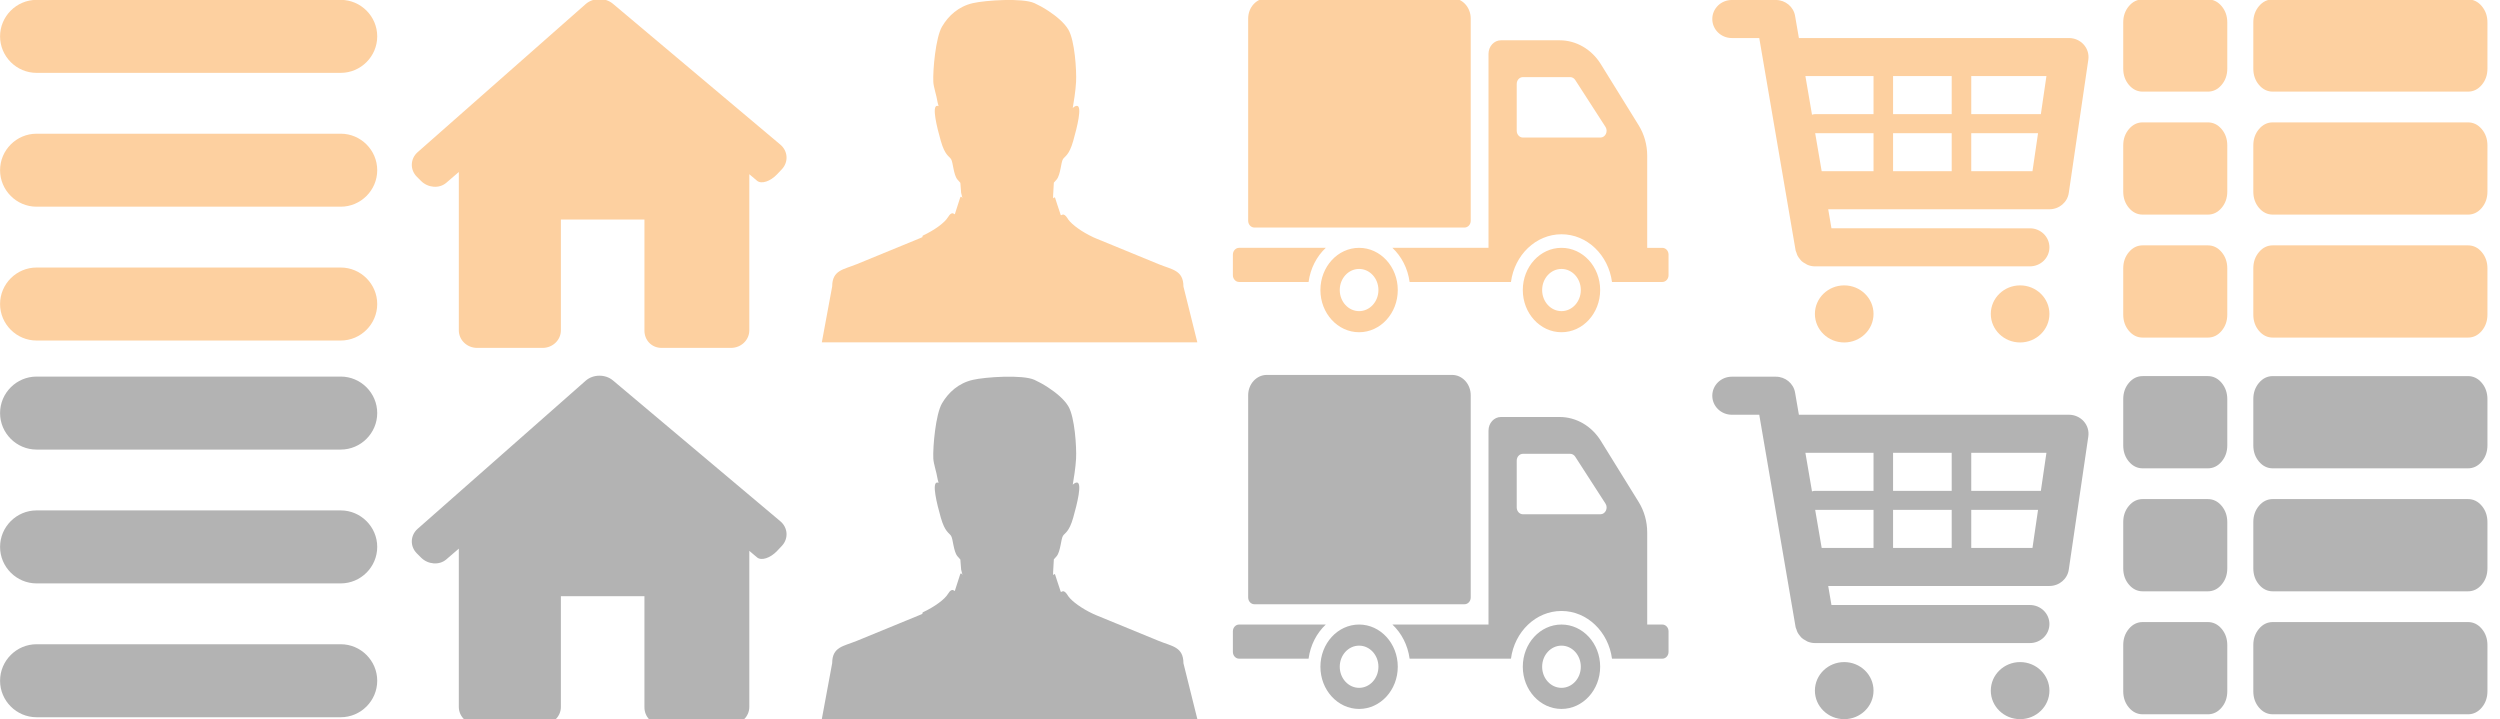 <?xml version="1.0" encoding="UTF-8" standalone="no"?>
<!-- Created with Inkscape (http://www.inkscape.org/) -->

<svg
   width="146"
   height="42"
   viewBox="0 0 38.629 11.113"
   version="1.1"
   id="svg1696"
   inkscape:version="1.2.2 (b0a8486541, 2022-12-01)"
   sodipodi:docname="i0.svg"
   xmlns:inkscape="http://www.inkscape.org/namespaces/inkscape"
   xmlns:sodipodi="http://sodipodi.sourceforge.net/DTD/sodipodi-0.dtd"
   xmlns="http://www.w3.org/2000/svg"
   xmlns:svg="http://www.w3.org/2000/svg"
   xmlns:rdf="http://www.w3.org/1999/02/22-rdf-syntax-ns#"
   xmlns:cc="http://creativecommons.org/ns#"
   xmlns:dc="http://purl.org/dc/elements/1.1/">
  <defs
     id="defs1690" />
  <sodipodi:namedview
     id="base"
     pagecolor="#ffffff"
     bordercolor="#666666"
     borderopacity="1.0"
     inkscape:pageopacity="0.0"
     inkscape:pageshadow="2"
     inkscape:zoom="3.4275855"
     inkscape:cx="83.732412"
     inkscape:cy="6.710263"
     inkscape:document-units="px"
     inkscape:current-layer="layer1"
     showgrid="false"
     inkscape:window-width="1366"
     inkscape:window-height="699"
     inkscape:window-x="0"
     inkscape:window-y="32"
     inkscape:window-maximized="1"
     units="px"
     showguides="true"
     inkscape:guide-bbox="true"
     inkscape:showpageshadow="0"
     inkscape:pagecheckerboard="0"
     inkscape:deskcolor="#d1d1d1" />
  <g
     inkscape:label="Layer 1"
     inkscape:groupmode="layer"
     id="layer1"
     transform="translate(0,-252.82)">
    <g
       id="g1847"
       transform="matrix(0.026,0,0,0.025,8.551,259.472)"
       style="display:inline;fill:#b3b3b3;fill-opacity:1">
      <g
         id="g1791"
         style="fill:#b3b3b3;fill-opacity:1"
         transform="matrix(0.726,0,0,0.726,-84.174,-37.417)">
        <path
           id="path1789"
           d="m 302.93,149.794 c 5.561,-6.116 5.024,-15.49 -1.199,-20.932 L 164.63,8.898 C 158.407,3.456 148.43,3.57 142.338,9.155 L 4.771,135.258 c -6.092,5.585 -6.391,14.947 -0.662,20.902 l 3.449,3.592 c 5.722,5.955 14.971,6.665 20.645,1.581 l 10.281,-9.207 v 134.792 c 0,8.27 6.701,14.965 14.965,14.965 h 53.624 c 8.264,0 14.965,-6.695 14.965,-14.965 v -94.3 h 68.398 v 94.3 c -0.119,8.264 5.794,14.959 14.058,14.959 h 56.828 c 8.264,0 14.965,-6.695 14.965,-14.965 V 154.024 c 0,0 2.84,2.488 6.343,5.567 3.497,3.073 10.842,0.609 16.403,-5.513 z"
           style="fill:#b3b3b3;fill-opacity:1"
           inkscape:connector-curvature="0" />
      </g>
      <g
         id="g1793"
         style="fill:#b3b3b3;fill-opacity:1" />
      <g
         id="g1795"
         style="fill:#b3b3b3;fill-opacity:1" />
      <g
         id="g1797"
         style="fill:#b3b3b3;fill-opacity:1" />
      <g
         id="g1799"
         style="fill:#b3b3b3;fill-opacity:1" />
      <g
         id="g1801"
         style="fill:#b3b3b3;fill-opacity:1" />
      <g
         id="g1803"
         style="fill:#b3b3b3;fill-opacity:1" />
      <g
         id="g1805"
         style="fill:#b3b3b3;fill-opacity:1" />
      <g
         id="g1807"
         style="fill:#b3b3b3;fill-opacity:1" />
      <g
         id="g1809"
         style="fill:#b3b3b3;fill-opacity:1" />
      <g
         id="g1811"
         style="fill:#b3b3b3;fill-opacity:1" />
      <g
         id="g1813"
         style="fill:#b3b3b3;fill-opacity:1" />
      <g
         id="g1815"
         style="fill:#b3b3b3;fill-opacity:1" />
      <g
         id="g1817"
         style="fill:#b3b3b3;fill-opacity:1" />
      <g
         id="g1819"
         style="fill:#b3b3b3;fill-opacity:1" />
      <g
         id="g1821"
         style="fill:#b3b3b3;fill-opacity:1" />
    </g>
    <g
       id="g2077"
       transform="matrix(0.047,0,0,0.047,0,258.357)"
       style="display:inline;fill:#b3b3b3;fill-opacity:1">
      <g
         id="g2019"
         style="fill:#b3b3b3;fill-opacity:1">
        <path
           id="path2013"
           d="M 112,6 H 12 C 5.4,6 0,11.4 0,18 0,24.6 5.4,30 12,30 h 100 c 6.6,0 12,-5.4 12,-12 0,-6.6 -5.4,-12 -12,-12 z"
           inkscape:connector-curvature="0"
           style="fill:#b3b3b3;fill-opacity:1" />
        <path
           id="path2015"
           d="M 112,50 H 12 C 5.4,50 0,55.4 0,62 0,68.6 5.4,74 12,74 h 100 c 6.6,0 12,-5.4 12,-12 0,-6.6 -5.4,-12 -12,-12 z"
           inkscape:connector-curvature="0"
           style="fill:#b3b3b3;fill-opacity:1" />
        <path
           id="path2017"
           d="M 112,94 H 12 c -6.6,0 -12,5.4 -12,12 0,6.6 5.4,12 12,12 h 100 c 6.6,0 12,-5.4 12,-12 0,-6.6 -5.4,-12 -12,-12 z"
           inkscape:connector-curvature="0"
           style="fill:#b3b3b3;fill-opacity:1" />
      </g>
      <g
         id="g2021"
         style="fill:#b3b3b3;fill-opacity:1" />
      <g
         id="g2023"
         style="fill:#b3b3b3;fill-opacity:1" />
      <g
         id="g2025"
         style="fill:#b3b3b3;fill-opacity:1" />
      <g
         id="g2027"
         style="fill:#b3b3b3;fill-opacity:1" />
      <g
         id="g2029"
         style="fill:#b3b3b3;fill-opacity:1" />
      <g
         id="g2031"
         style="fill:#b3b3b3;fill-opacity:1" />
      <g
         id="g2033"
         style="fill:#b3b3b3;fill-opacity:1" />
      <g
         id="g2035"
         style="fill:#b3b3b3;fill-opacity:1" />
      <g
         id="g2037"
         style="fill:#b3b3b3;fill-opacity:1" />
      <g
         id="g2039"
         style="fill:#b3b3b3;fill-opacity:1" />
      <g
         id="g2041"
         style="fill:#b3b3b3;fill-opacity:1" />
      <g
         id="g2043"
         style="fill:#b3b3b3;fill-opacity:1" />
      <g
         id="g2045"
         style="fill:#b3b3b3;fill-opacity:1" />
      <g
         id="g2047"
         style="fill:#b3b3b3;fill-opacity:1" />
      <g
         id="g2049"
         style="fill:#b3b3b3;fill-opacity:1" />
    </g>
    <g
       id="g2272"
       transform="matrix(0.155,0,0,0.159,12.21,258.469)"
       style="display:inline;fill:#b3b3b3;fill-opacity:1">
      <g
         id="g2216"
         style="fill:#b3b3b3;fill-opacity:1">
        <path
           id="path2214"
           d="M 40.585,34.353 H 3.149 l 1.033,-5.435 c 0.007,-1.594 1.126,-1.633 2.462,-2.167 l 6.24,-2.499 c 0.095,-0.037 0.188,-0.077 0.282,-0.119 l 0.006,-0.024 0.018,-0.063 0.018,-0.063 c 1.183,-0.534 2.202,-1.272 2.512,-1.786 0.209,-0.347 0.437,-0.478 0.605,-0.327 0.034,0.002 0.061,0.02 0.08,0.045 0.176,-0.532 0.352,-1.068 0.527,-1.6 0.058,-0.205 0.181,-0.103 0.243,0.053 l -0.137,-0.543 -0.078,-0.977 c -0.122,-0.13 -0.219,-0.238 -0.284,-0.311 -0.41,-0.465 -0.438,-1.693 -0.643,-1.993 -0.205,-0.299 -0.609,-0.365 -1.019,-1.758 -0.409,-1.395 -0.904,-3.387 -0.379,-3.42 0.05,-0.003 0.1,0.008 0.155,0.029 -0.035,-0.195 -0.075,-0.197 -0.119,-0.47 C 14.595,10.407 14.293,9.552 14.264,9.044 14.208,7.915 14.493,4.73 15.133,3.668 c 0.641,-1.063 1.644,-1.961 3.073,-2.281 1.255,-0.282 4.962,-0.522 6.139,0 0.395,0.174 0.878,0.429 1.361,0.737 0.806,0.513 1.618,1.169 2.019,1.833 0.644,1.062 0.83,3.957 0.771,5.088 -0.044,0.857 -0.24,2.018 -0.331,2.532 0.15,-0.135 0.295,-0.216 0.426,-0.21 0.524,0.033 0.025,2.025 -0.382,3.42 -0.409,1.393 -0.814,1.459 -1.018,1.758 -0.205,0.299 -0.234,1.528 -0.641,1.993 -0.063,0.069 -0.156,0.171 -0.27,0.293 l -0.07,1.196 c -0.04,0.661 0.136,0.051 0.199,0.288 0.042,0.128 0.321,0.995 0.487,1.453 0.069,0.185 0.036,0.282 0.207,0.194 l 0.007,-0.006 0.006,-0.002 0.008,-0.003 9.36e-4,-9.36e-4 0.004,-0.002 0.009,-0.005 c 0.141,-0.049 0.31,0.063 0.477,0.314 v 0.002 l 0.014,0.016 0.003,0.006 0.017,0.025 c 0.02,0.031 0.04,0.062 0.059,0.095 l 0.005,0.008 0.015,0.018 c 0.36,0.49 1.338,1.189 2.447,1.692 v 0.004 c 0.105,0.047 0.214,0.094 0.322,0.136 l 6.24,2.499 c 1.336,0.534 2.454,0.573 2.462,2.167 z"
           inkscape:connector-curvature="0"
           style="fill:#b3b3b3;fill-opacity:1;stroke-width:0.936" />
      </g>
      <g
         id="g2218"
         style="fill:#b3b3b3;fill-opacity:1" />
      <g
         id="g2220"
         style="fill:#b3b3b3;fill-opacity:1" />
      <g
         id="g2222"
         style="fill:#b3b3b3;fill-opacity:1" />
      <g
         id="g2224"
         style="fill:#b3b3b3;fill-opacity:1" />
      <g
         id="g2226"
         style="fill:#b3b3b3;fill-opacity:1" />
      <g
         id="g2228"
         style="fill:#b3b3b3;fill-opacity:1" />
      <g
         id="g2230"
         style="fill:#b3b3b3;fill-opacity:1" />
      <g
         id="g2232"
         style="fill:#b3b3b3;fill-opacity:1" />
      <g
         id="g2234"
         style="fill:#b3b3b3;fill-opacity:1" />
      <g
         id="g2236"
         style="fill:#b3b3b3;fill-opacity:1" />
      <g
         id="g2238"
         style="fill:#b3b3b3;fill-opacity:1" />
      <g
         id="g2240"
         style="fill:#b3b3b3;fill-opacity:1" />
      <g
         id="g2242"
         style="fill:#b3b3b3;fill-opacity:1" />
      <g
         id="g2244"
         style="fill:#b3b3b3;fill-opacity:1" />
      <g
         id="g2246"
         style="fill:#b3b3b3;fill-opacity:1" />
    </g>
    <g
       id="g1918"
       transform="matrix(0.302,0,0,0.294,26.458,258.457)"
       style="display:inline;fill:#b3b3b3;fill-opacity:1">
      <g
         id="g1858"
         style="fill:#b3b3b3;fill-opacity:1">
        <g
           id="Layer_1_107_"
           style="fill:#b3b3b3;fill-opacity:1">
          <g
             id="g1855"
             style="fill:#b3b3b3;fill-opacity:1">
            <path
               id="path1849"
               d="M 19.006,2.97 C 18.815,2.751 18.54,2.625 18.25,2.625 H 4.431 L 4.236,1.461 C 4.156,0.979 3.739,0.625 3.25,0.625 H 1 c -0.553,0 -1,0.447 -1,1 0,0.553 0.447,1 1,1 h 1.403 l 1.86,11.164 c 0.008,0.045 0.031,0.082 0.045,0.124 0.016,0.053 0.029,0.103 0.054,0.151 0.032,0.066 0.075,0.122 0.12,0.179 0.031,0.039 0.059,0.078 0.095,0.112 0.058,0.054 0.125,0.092 0.193,0.13 0.038,0.021 0.071,0.049 0.112,0.065 0.116,0.047 0.238,0.075 0.367,0.075 0.001,0 11.001,0 11.001,0 0.553,0 1,-0.447 1,-1 0,-0.553 -0.447,-1 -1,-1 H 6.097 l -0.166,-1 H 17.25 c 0.498,0 0.92,-0.366 0.99,-0.858 l 1,-7 C 19.281,3.479 19.195,3.188 19.006,2.97 Z m -1.909,1.655 -0.285,2 H 13.25 v -2 z m -4.847,0 v 2 h -3 v -2 z m 0,3 v 2 h -3 v -2 z m -4,-3 v 2 h -3 c -0.053,0 -0.101,0.015 -0.148,0.03 L 4.764,4.625 Z m -2.986,3 H 8.25 v 2 H 5.597 Z m 7.986,2 v -2 h 3.418 l -0.285,2 z"
               style="fill:#b3b3b3;fill-opacity:1"
               inkscape:connector-curvature="0" />
            <circle
               id="circle1851"
               r="1.5"
               cy="17.125"
               cx="6.75"
               style="fill:#b3b3b3;fill-opacity:1" />
            <circle
               id="circle1853"
               r="1.5"
               cy="17.125"
               cx="15.75"
               style="fill:#b3b3b3;fill-opacity:1" />
          </g>
        </g>
      </g>
      <g
         id="g1860"
         style="fill:#b3b3b3;fill-opacity:1" />
      <g
         id="g1862"
         style="fill:#b3b3b3;fill-opacity:1" />
      <g
         id="g1864"
         style="fill:#b3b3b3;fill-opacity:1" />
      <g
         id="g1866"
         style="fill:#b3b3b3;fill-opacity:1" />
      <g
         id="g1868"
         style="fill:#b3b3b3;fill-opacity:1" />
      <g
         id="g1870"
         style="fill:#b3b3b3;fill-opacity:1" />
      <g
         id="g1872"
         style="fill:#b3b3b3;fill-opacity:1" />
      <g
         id="g1874"
         style="fill:#b3b3b3;fill-opacity:1" />
      <g
         id="g1876"
         style="fill:#b3b3b3;fill-opacity:1" />
      <g
         id="g1878"
         style="fill:#b3b3b3;fill-opacity:1" />
      <g
         id="g1880"
         style="fill:#b3b3b3;fill-opacity:1" />
      <g
         id="g1882"
         style="fill:#b3b3b3;fill-opacity:1" />
      <g
         id="g1884"
         style="fill:#b3b3b3;fill-opacity:1" />
      <g
         id="g1886"
         style="fill:#b3b3b3;fill-opacity:1" />
      <g
         id="g1888"
         style="fill:#b3b3b3;fill-opacity:1" />
    </g>
    <g
       id="g2332"
       transform="matrix(0.011,0,0,0.012,19.05,257.522)"
       style="display:inline;fill:#b3b3b3;fill-opacity:1">
      <g
         id="g2276"
         style="fill:#b3b3b3;fill-opacity:1">
        <path
           id="path2274"
           d="M 21.474,377.522 V 117.138 c 0,-14.469 11.729,-26.199 26.199,-26.199 h 260.25 c 14.469,0 26.198,11.73 26.198,26.199 v 260.385 c 0,4.823 -3.909,8.733 -8.733,8.733 H 30.207 c -4.824,0 -8.733,-3.91 -8.733,-8.734 z m 210.16,89.202 c 0,30.01 -24.329,54.338 -54.338,54.338 -30.009,0 -54.338,-24.328 -54.338,-54.338 0,-30.011 24.329,-54.338 54.338,-54.338 30.009,0 54.338,24.327 54.338,54.338 z m -27.17,0 c 0,-15.005 -12.164,-27.169 -27.169,-27.169 -15.005,0 -27.17,12.164 -27.17,27.169 0,15.005 12.165,27.17 27.17,27.17 15.005,0 27.169,-12.165 27.169,-27.17 z M 130.495,412.385 H 8.733 C 3.91,412.385 0,416.295 0,421.118 v 26.495 c 0,4.823 3.91,8.733 8.733,8.733 h 97.598 c 2.548,-17.484 11.373,-32.928 24.164,-43.961 z m 385.443,54.339 c 0,30.01 -24.329,54.338 -54.338,54.338 -30.01,0 -54.338,-24.328 -54.338,-54.338 0,-30.011 24.328,-54.338 54.338,-54.338 30.009,-0.001 54.338,24.327 54.338,54.338 z m -27.168,0 c 0,-15.005 -12.165,-27.169 -27.17,-27.169 -15.006,0 -27.169,12.164 -27.169,27.169 0,15.005 12.164,27.17 27.169,27.17 15.005,0 27.17,-12.165 27.17,-27.17 z M 612,421.118 v 26.495 c 0,4.823 -3.91,8.733 -8.733,8.733 h -70.704 c -5.057,-34.683 -34.906,-61.427 -70.961,-61.427 -36.062,0 -65.912,26.745 -70.969,61.427 H 248.261 c -2.549,-17.483 -11.373,-32.928 -24.164,-43.961 H 359.091 V 162.594 c 0,-9.646 7.82,-17.466 17.466,-17.466 h 82.445 c 23.214,0 44.911,11.531 57.9,30.77 l 53.15,78.721 c 7.796,11.547 11.962,25.161 11.962,39.094 v 118.672 h 21.253 c 4.823,0 8.733,3.91 8.733,8.733 z M 523.408,256.635 480.907,196.242 c -1.636,-2.324 -4.3,-3.707 -7.142,-3.707 H 407.47 c -4.822,0 -8.733,3.91 -8.733,8.733 v 60.393 c 0,4.824 3.91,8.733 8.733,8.733 h 108.798 c 7.074,0 11.212,-7.973 7.14,-13.759 z"
           inkscape:connector-curvature="0"
           style="fill:#b3b3b3;fill-opacity:1" />
      </g>
      <g
         id="g2278"
         style="fill:#b3b3b3;fill-opacity:1" />
      <g
         id="g2280"
         style="fill:#b3b3b3;fill-opacity:1" />
      <g
         id="g2282"
         style="fill:#b3b3b3;fill-opacity:1" />
      <g
         id="g2284"
         style="fill:#b3b3b3;fill-opacity:1" />
      <g
         id="g2286"
         style="fill:#b3b3b3;fill-opacity:1" />
      <g
         id="g2288"
         style="fill:#b3b3b3;fill-opacity:1" />
      <g
         id="g2290"
         style="fill:#b3b3b3;fill-opacity:1" />
      <g
         id="g2292"
         style="fill:#b3b3b3;fill-opacity:1" />
      <g
         id="g2294"
         style="fill:#b3b3b3;fill-opacity:1" />
      <g
         id="g2296"
         style="fill:#b3b3b3;fill-opacity:1" />
      <g
         id="g2298"
         style="fill:#b3b3b3;fill-opacity:1" />
      <g
         id="g2300"
         style="fill:#b3b3b3;fill-opacity:1" />
      <g
         id="g2302"
         style="fill:#b3b3b3;fill-opacity:1" />
      <g
         id="g2304"
         style="fill:#b3b3b3;fill-opacity:1" />
      <g
         id="g2306"
         style="fill:#b3b3b3;fill-opacity:1" />
    </g>
    <path
       id="path1920"
       d="m 3.434,295.341 c 0.23,-0.314 0.368,-0.701 0.368,-1.119 0,-1.048 -0.853,-1.901 -1.901,-1.901 C 0.853,292.321 0,293.174 0,294.222 c 0,1.048 0.853,1.901 1.901,1.901 0.419,0 0.805,-0.138 1.119,-0.368 L 4.266,297 l 0.414,-0.414 c 0,-1e-5 -1.245,-1.245 -1.245,-1.245 z m -1.533,0.197 c -0.726,0 -1.316,-0.59 -1.316,-1.316 0,-0.726 0.59,-1.316 1.316,-1.316 0.726,0 1.316,0.59 1.316,1.316 0,0.726 -0.59,1.316 -1.316,1.316 z"
       inkscape:connector-curvature="0"
       style="display:inline;fill:#b3b3b3;fill-opacity:1;stroke:none;stroke-width:0.265;stroke-miterlimit:4;stroke-dasharray:none;stroke-opacity:1" />
    <g
       style="display:inline;fill:#ff2a2a;fill-opacity:1"
       transform="matrix(0.026,0,0,0.025,8.551,253.652)"
       id="g1949">
      <g
         transform="matrix(0.726,0,0,0.726,-84.174,-37.417)"
         style="fill:#ff2a2a;fill-opacity:1"
         id="g1917">
        <path
           inkscape:connector-curvature="0"
           style="fill:#fdd0a0;fill-opacity:1"
           d="m 302.93,149.794 c 5.561,-6.116 5.024,-15.49 -1.199,-20.932 L 164.63,8.898 C 158.407,3.456 148.43,3.57 142.338,9.155 L 4.771,135.258 c -6.092,5.585 -6.391,14.947 -0.662,20.902 l 3.449,3.592 c 5.722,5.955 14.971,6.665 20.645,1.581 l 10.281,-9.207 v 134.792 c 0,8.27 6.701,14.965 14.965,14.965 h 53.624 c 8.264,0 14.965,-6.695 14.965,-14.965 v -94.3 h 68.398 v 94.3 c -0.119,8.264 5.794,14.959 14.058,14.959 h 56.828 c 8.264,0 14.965,-6.695 14.965,-14.965 V 154.024 c 0,0 2.84,2.488 6.343,5.567 3.497,3.073 10.842,0.609 16.403,-5.513 z"
           id="path1915" />
      </g>
      <g
         style="fill:#ff2a2a;fill-opacity:1"
         id="g1919" />
      <g
         style="fill:#ff2a2a;fill-opacity:1"
         id="g1921" />
      <g
         style="fill:#ff2a2a;fill-opacity:1"
         id="g1923" />
      <g
         style="fill:#ff2a2a;fill-opacity:1"
         id="g1925" />
      <g
         style="fill:#ff2a2a;fill-opacity:1"
         id="g1927" />
      <g
         style="fill:#ff2a2a;fill-opacity:1"
         id="g1929" />
      <g
         style="fill:#ff2a2a;fill-opacity:1"
         id="g1931" />
      <g
         style="fill:#ff2a2a;fill-opacity:1"
         id="g1933" />
      <g
         style="fill:#ff2a2a;fill-opacity:1"
         id="g1935" />
      <g
         style="fill:#ff2a2a;fill-opacity:1"
         id="g1937" />
      <g
         style="fill:#ff2a2a;fill-opacity:1"
         id="g1939" />
      <g
         style="fill:#ff2a2a;fill-opacity:1"
         id="g1941" />
      <g
         style="fill:#ff2a2a;fill-opacity:1"
         id="g1943" />
      <g
         style="fill:#ff2a2a;fill-opacity:1"
         id="g1945" />
      <g
         style="fill:#ff2a2a;fill-opacity:1"
         id="g1947" />
    </g>
    <g
       style="display:inline;fill:#dda8d2;fill-opacity:1"
       transform="matrix(0.047,0,0,0.047,0,252.536)"
       id="g1989">
      <g
         style="fill:#dda8d2;fill-opacity:1"
         id="g1957">
        <path
           style="fill:#fdd0a0;fill-opacity:1"
           inkscape:connector-curvature="0"
           d="M 112,6 H 12 C 5.4,6 0,11.4 0,18 0,24.6 5.4,30 12,30 h 100 c 6.6,0 12,-5.4 12,-12 0,-6.6 -5.4,-12 -12,-12 z"
           id="path1951" />
        <path
           style="fill:#fdd0a0;fill-opacity:1"
           inkscape:connector-curvature="0"
           d="M 112,50 H 12 C 5.4,50 0,55.4 0,62 0,68.6 5.4,74 12,74 h 100 c 6.6,0 12,-5.4 12,-12 0,-6.6 -5.4,-12 -12,-12 z"
           id="path1953" />
        <path
           style="fill:#fdd0a0;fill-opacity:1"
           inkscape:connector-curvature="0"
           d="M 112,94 H 12 c -6.6,0 -12,5.4 -12,12 0,6.6 5.4,12 12,12 h 100 c 6.6,0 12,-5.4 12,-12 0,-6.6 -5.4,-12 -12,-12 z"
           id="path1955" />
      </g>
      <g
         style="fill:#dda8d2;fill-opacity:1"
         id="g1959" />
      <g
         style="fill:#dda8d2;fill-opacity:1"
         id="g1961" />
      <g
         style="fill:#dda8d2;fill-opacity:1"
         id="g1963" />
      <g
         style="fill:#dda8d2;fill-opacity:1"
         id="g1965" />
      <g
         style="fill:#dda8d2;fill-opacity:1"
         id="g1967" />
      <g
         style="fill:#dda8d2;fill-opacity:1"
         id="g1969" />
      <g
         style="fill:#dda8d2;fill-opacity:1"
         id="g1971" />
      <g
         style="fill:#dda8d2;fill-opacity:1"
         id="g1973" />
      <g
         style="fill:#dda8d2;fill-opacity:1"
         id="g1975" />
      <g
         style="fill:#dda8d2;fill-opacity:1"
         id="g1977" />
      <g
         style="fill:#dda8d2;fill-opacity:1"
         id="g1979" />
      <g
         style="fill:#dda8d2;fill-opacity:1"
         id="g1981" />
      <g
         style="fill:#dda8d2;fill-opacity:1"
         id="g1983" />
      <g
         style="fill:#dda8d2;fill-opacity:1"
         id="g1985" />
      <g
         style="fill:#dda8d2;fill-opacity:1"
         id="g1987" />
    </g>
    <g
       style="display:inline;fill:#ff2a2a;fill-opacity:1"
       transform="matrix(0.155,0,0,0.159,12.21,252.648)"
       id="g2026">
      <g
         style="fill:#ff2a2a;fill-opacity:1"
         id="g1993">
        <path
           style="fill:#fdd0a0;fill-opacity:1;stroke-width:0.936"
           inkscape:connector-curvature="0"
           d="M 40.585,34.353 H 3.149 l 1.033,-5.435 c 0.007,-1.594 1.126,-1.633 2.462,-2.167 l 6.24,-2.499 c 0.095,-0.037 0.188,-0.077 0.282,-0.119 l 0.006,-0.024 0.018,-0.063 0.018,-0.063 c 1.183,-0.534 2.202,-1.272 2.512,-1.786 0.209,-0.347 0.437,-0.478 0.605,-0.327 0.034,0.002 0.061,0.02 0.08,0.045 0.176,-0.532 0.352,-1.068 0.527,-1.6 0.058,-0.205 0.181,-0.103 0.243,0.053 l -0.137,-0.543 -0.078,-0.977 c -0.122,-0.13 -0.219,-0.238 -0.284,-0.311 -0.41,-0.465 -0.438,-1.693 -0.643,-1.993 -0.205,-0.299 -0.609,-0.365 -1.019,-1.758 -0.409,-1.395 -0.904,-3.387 -0.379,-3.42 0.05,-0.003 0.1,0.008 0.155,0.029 -0.035,-0.195 -0.075,-0.197 -0.119,-0.47 C 14.595,10.407 14.293,9.552 14.264,9.044 14.208,7.915 14.493,4.73 15.133,3.668 c 0.641,-1.063 1.644,-1.961 3.073,-2.281 1.255,-0.282 4.962,-0.522 6.139,0 0.395,0.174 0.878,0.429 1.361,0.737 0.806,0.513 1.618,1.169 2.019,1.833 0.644,1.062 0.83,3.957 0.771,5.088 -0.044,0.857 -0.24,2.018 -0.331,2.532 0.15,-0.135 0.295,-0.216 0.426,-0.21 0.524,0.033 0.025,2.025 -0.382,3.42 -0.409,1.393 -0.814,1.459 -1.018,1.758 -0.205,0.299 -0.234,1.528 -0.641,1.993 -0.063,0.069 -0.156,0.171 -0.27,0.293 l -0.07,1.196 c -0.04,0.661 0.136,0.051 0.199,0.288 0.042,0.128 0.321,0.995 0.487,1.453 0.069,0.185 0.036,0.282 0.207,0.194 l 0.007,-0.006 0.006,-0.002 0.008,-0.003 9.36e-4,-9.36e-4 0.004,-0.002 0.009,-0.005 c 0.141,-0.049 0.31,0.063 0.477,0.314 v 0.002 l 0.014,0.016 0.003,0.006 0.017,0.025 c 0.02,0.031 0.04,0.062 0.059,0.095 l 0.005,0.008 0.015,0.018 c 0.36,0.49 1.338,1.189 2.447,1.692 v 0.004 c 0.105,0.047 0.214,0.094 0.322,0.136 l 6.24,2.499 c 1.336,0.534 2.454,0.573 2.462,2.167 z"
           id="path1991" />
      </g>
      <g
         style="fill:#ff2a2a;fill-opacity:1"
         id="g1995" />
      <g
         style="fill:#ff2a2a;fill-opacity:1"
         id="g1997" />
      <g
         style="fill:#ff2a2a;fill-opacity:1"
         id="g1999" />
      <g
         style="fill:#ff2a2a;fill-opacity:1"
         id="g2001" />
      <g
         style="fill:#ff2a2a;fill-opacity:1"
         id="g2003" />
      <g
         style="fill:#ff2a2a;fill-opacity:1"
         id="g2005" />
      <g
         style="fill:#ff2a2a;fill-opacity:1"
         id="g2007" />
      <g
         style="fill:#ff2a2a;fill-opacity:1"
         id="g2009" />
      <g
         style="fill:#ff2a2a;fill-opacity:1"
         id="g2011" />
      <g
         style="fill:#ff2a2a;fill-opacity:1"
         id="g2013" />
      <g
         style="fill:#ff2a2a;fill-opacity:1"
         id="g2015" />
      <g
         style="fill:#ff2a2a;fill-opacity:1"
         id="g2017" />
      <g
         style="fill:#ff2a2a;fill-opacity:1"
         id="g2020" />
      <g
         style="fill:#ff2a2a;fill-opacity:1"
         id="g2022" />
      <g
         style="fill:#ff2a2a;fill-opacity:1"
         id="g2024" />
    </g>
    <g
       style="display:inline;fill:#fdd0a0;fill-opacity:1"
       transform="matrix(0.302,0,0,0.294,26.458,252.636)"
       id="g2070">
      <g
         style="fill:#fdd0a0;fill-opacity:1"
         id="g2038">
        <g
           style="fill:#fdd0a0;fill-opacity:1"
           id="g2036">
          <g
             style="fill:#fdd0a0;fill-opacity:1"
             id="g2034">
            <path
               inkscape:connector-curvature="0"
               style="fill:#fdd0a0;fill-opacity:1"
               d="M 19.006,2.97 C 18.815,2.751 18.54,2.625 18.25,2.625 H 4.431 L 4.236,1.461 C 4.156,0.979 3.739,0.625 3.25,0.625 H 1 c -0.553,0 -1,0.447 -1,1 0,0.553 0.447,1 1,1 h 1.403 l 1.86,11.164 c 0.008,0.045 0.031,0.082 0.045,0.124 0.016,0.053 0.029,0.103 0.054,0.151 0.032,0.066 0.075,0.122 0.12,0.179 0.031,0.039 0.059,0.078 0.095,0.112 0.058,0.054 0.125,0.092 0.193,0.13 0.038,0.021 0.071,0.049 0.112,0.065 0.116,0.047 0.238,0.075 0.367,0.075 0.001,0 11.001,0 11.001,0 0.553,0 1,-0.447 1,-1 0,-0.553 -0.447,-1 -1,-1 H 6.097 l -0.166,-1 H 17.25 c 0.498,0 0.92,-0.366 0.99,-0.858 l 1,-7 C 19.281,3.479 19.195,3.188 19.006,2.97 Z m -1.909,1.655 -0.285,2 H 13.25 v -2 z m -4.847,0 v 2 h -3 v -2 z m 0,3 v 2 h -3 v -2 z m -4,-3 v 2 h -3 c -0.053,0 -0.101,0.015 -0.148,0.03 L 4.764,4.625 Z m -2.986,3 H 8.25 v 2 H 5.597 Z m 7.986,2 v -2 h 3.418 l -0.285,2 z"
               id="path2028" />
            <circle
               style="fill:#fdd0a0;fill-opacity:1"
               cx="6.75"
               cy="17.125"
               r="1.5"
               id="circle2030" />
            <circle
               style="fill:#fdd0a0;fill-opacity:1"
               cx="15.75"
               cy="17.125"
               r="1.5"
               id="circle2032" />
          </g>
        </g>
      </g>
      <g
         style="fill:#fdd0a0;fill-opacity:1"
         id="g2040" />
      <g
         style="fill:#fdd0a0;fill-opacity:1"
         id="g2042" />
      <g
         style="fill:#fdd0a0;fill-opacity:1"
         id="g2044" />
      <g
         style="fill:#fdd0a0;fill-opacity:1"
         id="g2046" />
      <g
         style="fill:#fdd0a0;fill-opacity:1"
         id="g2048" />
      <g
         style="fill:#fdd0a0;fill-opacity:1"
         id="g2050" />
      <g
         style="fill:#fdd0a0;fill-opacity:1"
         id="g2052" />
      <g
         style="fill:#fdd0a0;fill-opacity:1"
         id="g2054" />
      <g
         style="fill:#fdd0a0;fill-opacity:1"
         id="g2056" />
      <g
         style="fill:#fdd0a0;fill-opacity:1"
         id="g2058" />
      <g
         style="fill:#fdd0a0;fill-opacity:1"
         id="g2060" />
      <g
         style="fill:#fdd0a0;fill-opacity:1"
         id="g2062" />
      <g
         style="fill:#fdd0a0;fill-opacity:1"
         id="g2064" />
      <g
         style="fill:#fdd0a0;fill-opacity:1"
         id="g2066" />
      <g
         style="fill:#fdd0a0;fill-opacity:1"
         id="g2068" />
    </g>
    <g
       style="display:inline;fill:#ff2a2a;fill-opacity:1"
       transform="matrix(0.011,0,0,0.012,19.05,251.701)"
       id="g2106">
      <g
         style="fill:#ff2a2a;fill-opacity:1"
         id="g2074">
        <path
           style="fill:#fdd0a0;fill-opacity:1"
           inkscape:connector-curvature="0"
           d="M 21.474,377.522 V 117.138 c 0,-14.469 11.729,-26.199 26.199,-26.199 h 260.25 c 14.469,0 26.198,11.73 26.198,26.199 v 260.385 c 0,4.823 -3.909,8.733 -8.733,8.733 H 30.207 c -4.824,0 -8.733,-3.91 -8.733,-8.734 z m 210.16,89.202 c 0,30.01 -24.329,54.338 -54.338,54.338 -30.009,0 -54.338,-24.328 -54.338,-54.338 0,-30.011 24.329,-54.338 54.338,-54.338 30.009,0 54.338,24.327 54.338,54.338 z m -27.17,0 c 0,-15.005 -12.164,-27.169 -27.169,-27.169 -15.005,0 -27.17,12.164 -27.17,27.169 0,15.005 12.165,27.17 27.17,27.17 15.005,0 27.169,-12.165 27.169,-27.17 z M 130.495,412.385 H 8.733 C 3.91,412.385 0,416.295 0,421.118 v 26.495 c 0,4.823 3.91,8.733 8.733,8.733 h 97.598 c 2.548,-17.484 11.373,-32.928 24.164,-43.961 z m 385.443,54.339 c 0,30.01 -24.329,54.338 -54.338,54.338 -30.01,0 -54.338,-24.328 -54.338,-54.338 0,-30.011 24.328,-54.338 54.338,-54.338 30.009,-0.001 54.338,24.327 54.338,54.338 z m -27.168,0 c 0,-15.005 -12.165,-27.169 -27.17,-27.169 -15.006,0 -27.169,12.164 -27.169,27.169 0,15.005 12.164,27.17 27.169,27.17 15.005,0 27.17,-12.165 27.17,-27.17 z M 612,421.118 v 26.495 c 0,4.823 -3.91,8.733 -8.733,8.733 h -70.704 c -5.057,-34.683 -34.906,-61.427 -70.961,-61.427 -36.062,0 -65.912,26.745 -70.969,61.427 H 248.261 c -2.549,-17.483 -11.373,-32.928 -24.164,-43.961 H 359.091 V 162.594 c 0,-9.646 7.82,-17.466 17.466,-17.466 h 82.445 c 23.214,0 44.911,11.531 57.9,30.77 l 53.15,78.721 c 7.796,11.547 11.962,25.161 11.962,39.094 v 118.672 h 21.253 c 4.823,0 8.733,3.91 8.733,8.733 z M 523.408,256.635 480.907,196.242 c -1.636,-2.324 -4.3,-3.707 -7.142,-3.707 H 407.47 c -4.822,0 -8.733,3.91 -8.733,8.733 v 60.393 c 0,4.824 3.91,8.733 8.733,8.733 h 108.798 c 7.074,0 11.212,-7.973 7.14,-13.759 z"
           id="path2072" />
      </g>
      <g
         style="fill:#ff2a2a;fill-opacity:1"
         id="g2076" />
      <g
         style="fill:#ff2a2a;fill-opacity:1"
         id="g2078" />
      <g
         style="fill:#ff2a2a;fill-opacity:1"
         id="g2080" />
      <g
         style="fill:#ff2a2a;fill-opacity:1"
         id="g2082" />
      <g
         style="fill:#ff2a2a;fill-opacity:1"
         id="g2084" />
      <g
         style="fill:#ff2a2a;fill-opacity:1"
         id="g2086" />
      <g
         style="fill:#ff2a2a;fill-opacity:1"
         id="g2088" />
      <g
         style="fill:#ff2a2a;fill-opacity:1"
         id="g2090" />
      <g
         style="fill:#ff2a2a;fill-opacity:1"
         id="g2092" />
      <g
         style="fill:#ff2a2a;fill-opacity:1"
         id="g2094" />
      <g
         style="fill:#ff2a2a;fill-opacity:1"
         id="g2096" />
      <g
         style="fill:#ff2a2a;fill-opacity:1"
         id="g2098" />
      <g
         style="fill:#ff2a2a;fill-opacity:1"
         id="g2100" />
      <g
         style="fill:#ff2a2a;fill-opacity:1"
         id="g2102" />
      <g
         style="fill:#ff2a2a;fill-opacity:1"
         id="g2104" />
    </g>
    <path
       style="display:inline;fill:#e6e6e6;fill-opacity:1;stroke:none;stroke-width:0.265;stroke-miterlimit:4;stroke-dasharray:none;stroke-opacity:1"
       inkscape:connector-curvature="0"
       d="m 8.196,295.341 c 0.23,-0.314 0.368,-0.701 0.368,-1.119 0,-1.048 -0.853,-1.901 -1.901,-1.901 -1.048,0 -1.901,0.853 -1.901,1.901 0,1.048 0.853,1.901 1.901,1.901 0.419,0 0.805,-0.138 1.119,-0.368 l 1.245,1.245 0.414,-0.414 c 0,-1e-5 -1.245,-1.245 -1.245,-1.245 z m -1.533,0.197 c -0.726,0 -1.316,-0.59 -1.316,-1.316 0,-0.726 0.59,-1.316 1.316,-1.316 0.726,0 1.316,0.59 1.316,1.316 0,0.726 -0.59,1.316 -1.316,1.316 z"
       id="path2108" />
    <g
       id="g368"
       transform="matrix(0.011,0,0,0.013,32.808,252.098)"
       style="fill:#a73a91;fill-opacity:1">
      <g
         id="g306"
         style="fill:#a73a91;fill-opacity:1">
        <g
           id="g304"
           style="fill:#a73a91;fill-opacity:1">
          <path
             id="path292"
             d="M 118.771,200.999 H 27.406 c -7.611,0 -14.084,2.664 -19.414,7.994 C 2.663,214.32 0,220.791 0,228.407 v 54.823 c 0,7.61 2.663,14.078 7.992,19.406 5.33,5.329 11.803,7.994 19.414,7.994 h 91.365 c 7.611,0 14.084,-2.665 19.414,-7.994 5.33,-5.328 7.992,-11.796 7.992,-19.406 v -54.823 c 0,-7.616 -2.662,-14.087 -7.992,-19.414 -5.33,-5.327 -11.803,-7.994 -19.414,-7.994 z"
             inkscape:connector-curvature="0"
             style="fill:#fdd0a0;fill-opacity:1" />
          <path
             id="path294"
             d="M 118.771,54.814 H 27.406 c -7.611,0 -14.084,2.663 -19.414,7.993 C 2.663,68.137 0,74.61 0,82.221 v 54.821 c 0,7.616 2.663,14.091 7.992,19.417 5.33,5.327 11.803,7.994 19.414,7.994 h 91.365 c 7.611,0 14.084,-2.667 19.414,-7.994 5.33,-5.327 7.992,-11.798 7.992,-19.414 v -54.82 c 0,-7.611 -2.662,-14.084 -7.992,-19.417 -5.33,-5.328 -11.803,-7.994 -19.414,-7.994 z"
             inkscape:connector-curvature="0"
             style="fill:#fdd0a0;fill-opacity:1" />
          <path
             id="path296"
             d="M 118.771,347.177 H 27.406 c -7.611,0 -14.084,2.662 -19.414,7.994 C 2.663,360.502 0,366.974 0,374.585 v 54.826 c 0,7.61 2.663,14.086 7.992,19.41 5.33,5.332 11.803,7.991 19.414,7.991 h 91.365 c 7.611,0 14.084,-2.663 19.414,-7.991 5.33,-5.324 7.992,-11.8 7.992,-19.41 v -54.826 c 0,-7.611 -2.662,-14.083 -7.992,-19.411 -5.33,-5.328 -11.803,-7.997 -19.414,-7.997 z"
             inkscape:connector-curvature="0"
             style="fill:#fdd0a0;fill-opacity:1" />
          <path
             id="path298"
             d="M 484.215,200.999 H 210.131 c -7.614,0 -14.084,2.664 -19.414,7.994 -5.33,5.33 -7.992,11.798 -7.992,19.414 v 54.823 c 0,7.61 2.662,14.078 7.992,19.406 5.327,5.329 11.8,7.994 19.414,7.994 h 274.091 c 7.61,0 14.085,-2.665 19.41,-7.994 5.332,-5.328 7.994,-11.796 7.994,-19.406 v -54.823 c 0,-7.616 -2.662,-14.087 -7.997,-19.414 -5.329,-5.33 -11.796,-7.994 -19.414,-7.994 z"
             inkscape:connector-curvature="0"
             style="fill:#fdd0a0;fill-opacity:1" />
          <path
             id="path300"
             d="M 484.215,347.177 H 210.131 c -7.614,0 -14.084,2.662 -19.414,7.994 -5.33,5.331 -7.992,11.8 -7.992,19.41 v 54.823 c 0,7.611 2.662,14.089 7.992,19.417 5.327,5.328 11.8,7.987 19.414,7.987 h 274.091 c 7.61,0 14.085,-2.662 19.41,-7.987 5.332,-5.331 7.994,-11.806 7.994,-19.417 v -54.823 c 0,-7.61 -2.662,-14.085 -7.997,-19.41 -5.329,-5.325 -11.796,-7.994 -19.414,-7.994 z"
             inkscape:connector-curvature="0"
             style="fill:#fdd0a0;fill-opacity:1" />
          <path
             id="path302"
             d="M 503.629,62.811 C 498.3,57.484 491.832,54.818 484.215,54.818 H 210.131 c -7.614,0 -14.084,2.663 -19.414,7.993 -5.33,5.33 -7.992,11.803 -7.992,19.414 v 54.821 c 0,7.616 2.662,14.083 7.992,19.414 5.327,5.327 11.8,7.994 19.414,7.994 h 274.091 c 7.61,0 14.078,-2.667 19.41,-7.994 5.332,-5.327 7.994,-11.798 7.994,-19.414 V 82.225 c 0,-7.612 -2.662,-14.084 -7.997,-19.414 z"
             inkscape:connector-curvature="0"
             style="fill:#fdd0a0;fill-opacity:1" />
        </g>
      </g>
      <g
         id="g308"
         style="fill:#a73a91;fill-opacity:1" />
      <g
         id="g310"
         style="fill:#a73a91;fill-opacity:1" />
      <g
         id="g312"
         style="fill:#a73a91;fill-opacity:1" />
      <g
         id="g314"
         style="fill:#a73a91;fill-opacity:1" />
      <g
         id="g316"
         style="fill:#a73a91;fill-opacity:1" />
      <g
         id="g318"
         style="fill:#a73a91;fill-opacity:1" />
      <g
         id="g320"
         style="fill:#a73a91;fill-opacity:1" />
      <g
         id="g322"
         style="fill:#a73a91;fill-opacity:1" />
      <g
         id="g324"
         style="fill:#a73a91;fill-opacity:1" />
      <g
         id="g326"
         style="fill:#a73a91;fill-opacity:1" />
      <g
         id="g328"
         style="fill:#a73a91;fill-opacity:1" />
      <g
         id="g330"
         style="fill:#a73a91;fill-opacity:1" />
      <g
         id="g332"
         style="fill:#a73a91;fill-opacity:1" />
      <g
         id="g334"
         style="fill:#a73a91;fill-opacity:1" />
      <g
         id="g336"
         style="fill:#a73a91;fill-opacity:1" />
    </g>
    <g
       transform="matrix(0.011,0,0,0.013,32.808,257.919)"
       id="g454"
       style="fill:#b3b3b3;fill-opacity:1">
      <g
         id="g422"
         style="fill:#b3b3b3;fill-opacity:1">
        <g
           id="g420"
           style="fill:#b3b3b3;fill-opacity:1">
          <path
             inkscape:connector-curvature="0"
             d="M 118.771,200.999 H 27.406 c -7.611,0 -14.084,2.664 -19.414,7.994 C 2.663,214.32 0,220.791 0,228.407 v 54.823 c 0,7.61 2.663,14.078 7.992,19.406 5.33,5.329 11.803,7.994 19.414,7.994 h 91.365 c 7.611,0 14.084,-2.665 19.414,-7.994 5.33,-5.328 7.992,-11.796 7.992,-19.406 v -54.823 c 0,-7.616 -2.662,-14.087 -7.992,-19.414 -5.33,-5.327 -11.803,-7.994 -19.414,-7.994 z"
             id="path408"
             style="fill:#b3b3b3;fill-opacity:1" />
          <path
             inkscape:connector-curvature="0"
             d="M 118.771,54.814 H 27.406 c -7.611,0 -14.084,2.663 -19.414,7.993 C 2.663,68.137 0,74.61 0,82.221 v 54.821 c 0,7.616 2.663,14.091 7.992,19.417 5.33,5.327 11.803,7.994 19.414,7.994 h 91.365 c 7.611,0 14.084,-2.667 19.414,-7.994 5.33,-5.327 7.992,-11.798 7.992,-19.414 v -54.82 c 0,-7.611 -2.662,-14.084 -7.992,-19.417 -5.33,-5.328 -11.803,-7.994 -19.414,-7.994 z"
             id="path410"
             style="fill:#b3b3b3;fill-opacity:1" />
          <path
             inkscape:connector-curvature="0"
             d="M 118.771,347.177 H 27.406 c -7.611,0 -14.084,2.662 -19.414,7.994 C 2.663,360.502 0,366.974 0,374.585 v 54.826 c 0,7.61 2.663,14.086 7.992,19.41 5.33,5.332 11.803,7.991 19.414,7.991 h 91.365 c 7.611,0 14.084,-2.663 19.414,-7.991 5.33,-5.324 7.992,-11.8 7.992,-19.41 v -54.826 c 0,-7.611 -2.662,-14.083 -7.992,-19.411 -5.33,-5.328 -11.803,-7.997 -19.414,-7.997 z"
             id="path412"
             style="fill:#b3b3b3;fill-opacity:1" />
          <path
             inkscape:connector-curvature="0"
             d="M 484.215,200.999 H 210.131 c -7.614,0 -14.084,2.664 -19.414,7.994 -5.33,5.33 -7.992,11.798 -7.992,19.414 v 54.823 c 0,7.61 2.662,14.078 7.992,19.406 5.327,5.329 11.8,7.994 19.414,7.994 h 274.091 c 7.61,0 14.085,-2.665 19.41,-7.994 5.332,-5.328 7.994,-11.796 7.994,-19.406 v -54.823 c 0,-7.616 -2.662,-14.087 -7.997,-19.414 -5.329,-5.33 -11.796,-7.994 -19.414,-7.994 z"
             id="path414"
             style="fill:#b3b3b3;fill-opacity:1" />
          <path
             inkscape:connector-curvature="0"
             d="M 484.215,347.177 H 210.131 c -7.614,0 -14.084,2.662 -19.414,7.994 -5.33,5.331 -7.992,11.8 -7.992,19.41 v 54.823 c 0,7.611 2.662,14.089 7.992,19.417 5.327,5.328 11.8,7.987 19.414,7.987 h 274.091 c 7.61,0 14.085,-2.662 19.41,-7.987 5.332,-5.331 7.994,-11.806 7.994,-19.417 v -54.823 c 0,-7.61 -2.662,-14.085 -7.997,-19.41 -5.329,-5.325 -11.796,-7.994 -19.414,-7.994 z"
             id="path416"
             style="fill:#b3b3b3;fill-opacity:1" />
          <path
             inkscape:connector-curvature="0"
             d="M 503.629,62.811 C 498.3,57.484 491.832,54.818 484.215,54.818 H 210.131 c -7.614,0 -14.084,2.663 -19.414,7.993 -5.33,5.33 -7.992,11.803 -7.992,19.414 v 54.821 c 0,7.616 2.662,14.083 7.992,19.414 5.327,5.327 11.8,7.994 19.414,7.994 h 274.091 c 7.61,0 14.078,-2.667 19.41,-7.994 5.332,-5.327 7.994,-11.798 7.994,-19.414 V 82.225 c 0,-7.612 -2.662,-14.084 -7.997,-19.414 z"
             id="path418"
             style="fill:#b3b3b3;fill-opacity:1" />
        </g>
      </g>
      <g
         id="g424"
         style="fill:#b3b3b3;fill-opacity:1" />
      <g
         id="g426"
         style="fill:#b3b3b3;fill-opacity:1" />
      <g
         id="g428"
         style="fill:#b3b3b3;fill-opacity:1" />
      <g
         id="g430"
         style="fill:#b3b3b3;fill-opacity:1" />
      <g
         id="g432"
         style="fill:#b3b3b3;fill-opacity:1" />
      <g
         id="g434"
         style="fill:#b3b3b3;fill-opacity:1" />
      <g
         id="g436"
         style="fill:#b3b3b3;fill-opacity:1" />
      <g
         id="g438"
         style="fill:#b3b3b3;fill-opacity:1" />
      <g
         id="g440"
         style="fill:#b3b3b3;fill-opacity:1" />
      <g
         id="g442"
         style="fill:#b3b3b3;fill-opacity:1" />
      <g
         id="g444"
         style="fill:#b3b3b3;fill-opacity:1" />
      <g
         id="g446"
         style="fill:#b3b3b3;fill-opacity:1" />
      <g
         id="g448"
         style="fill:#b3b3b3;fill-opacity:1" />
      <g
         id="g450"
         style="fill:#b3b3b3;fill-opacity:1" />
      <g
         id="g452"
         style="fill:#b3b3b3;fill-opacity:1" />
    </g>
  </g>
</svg>
